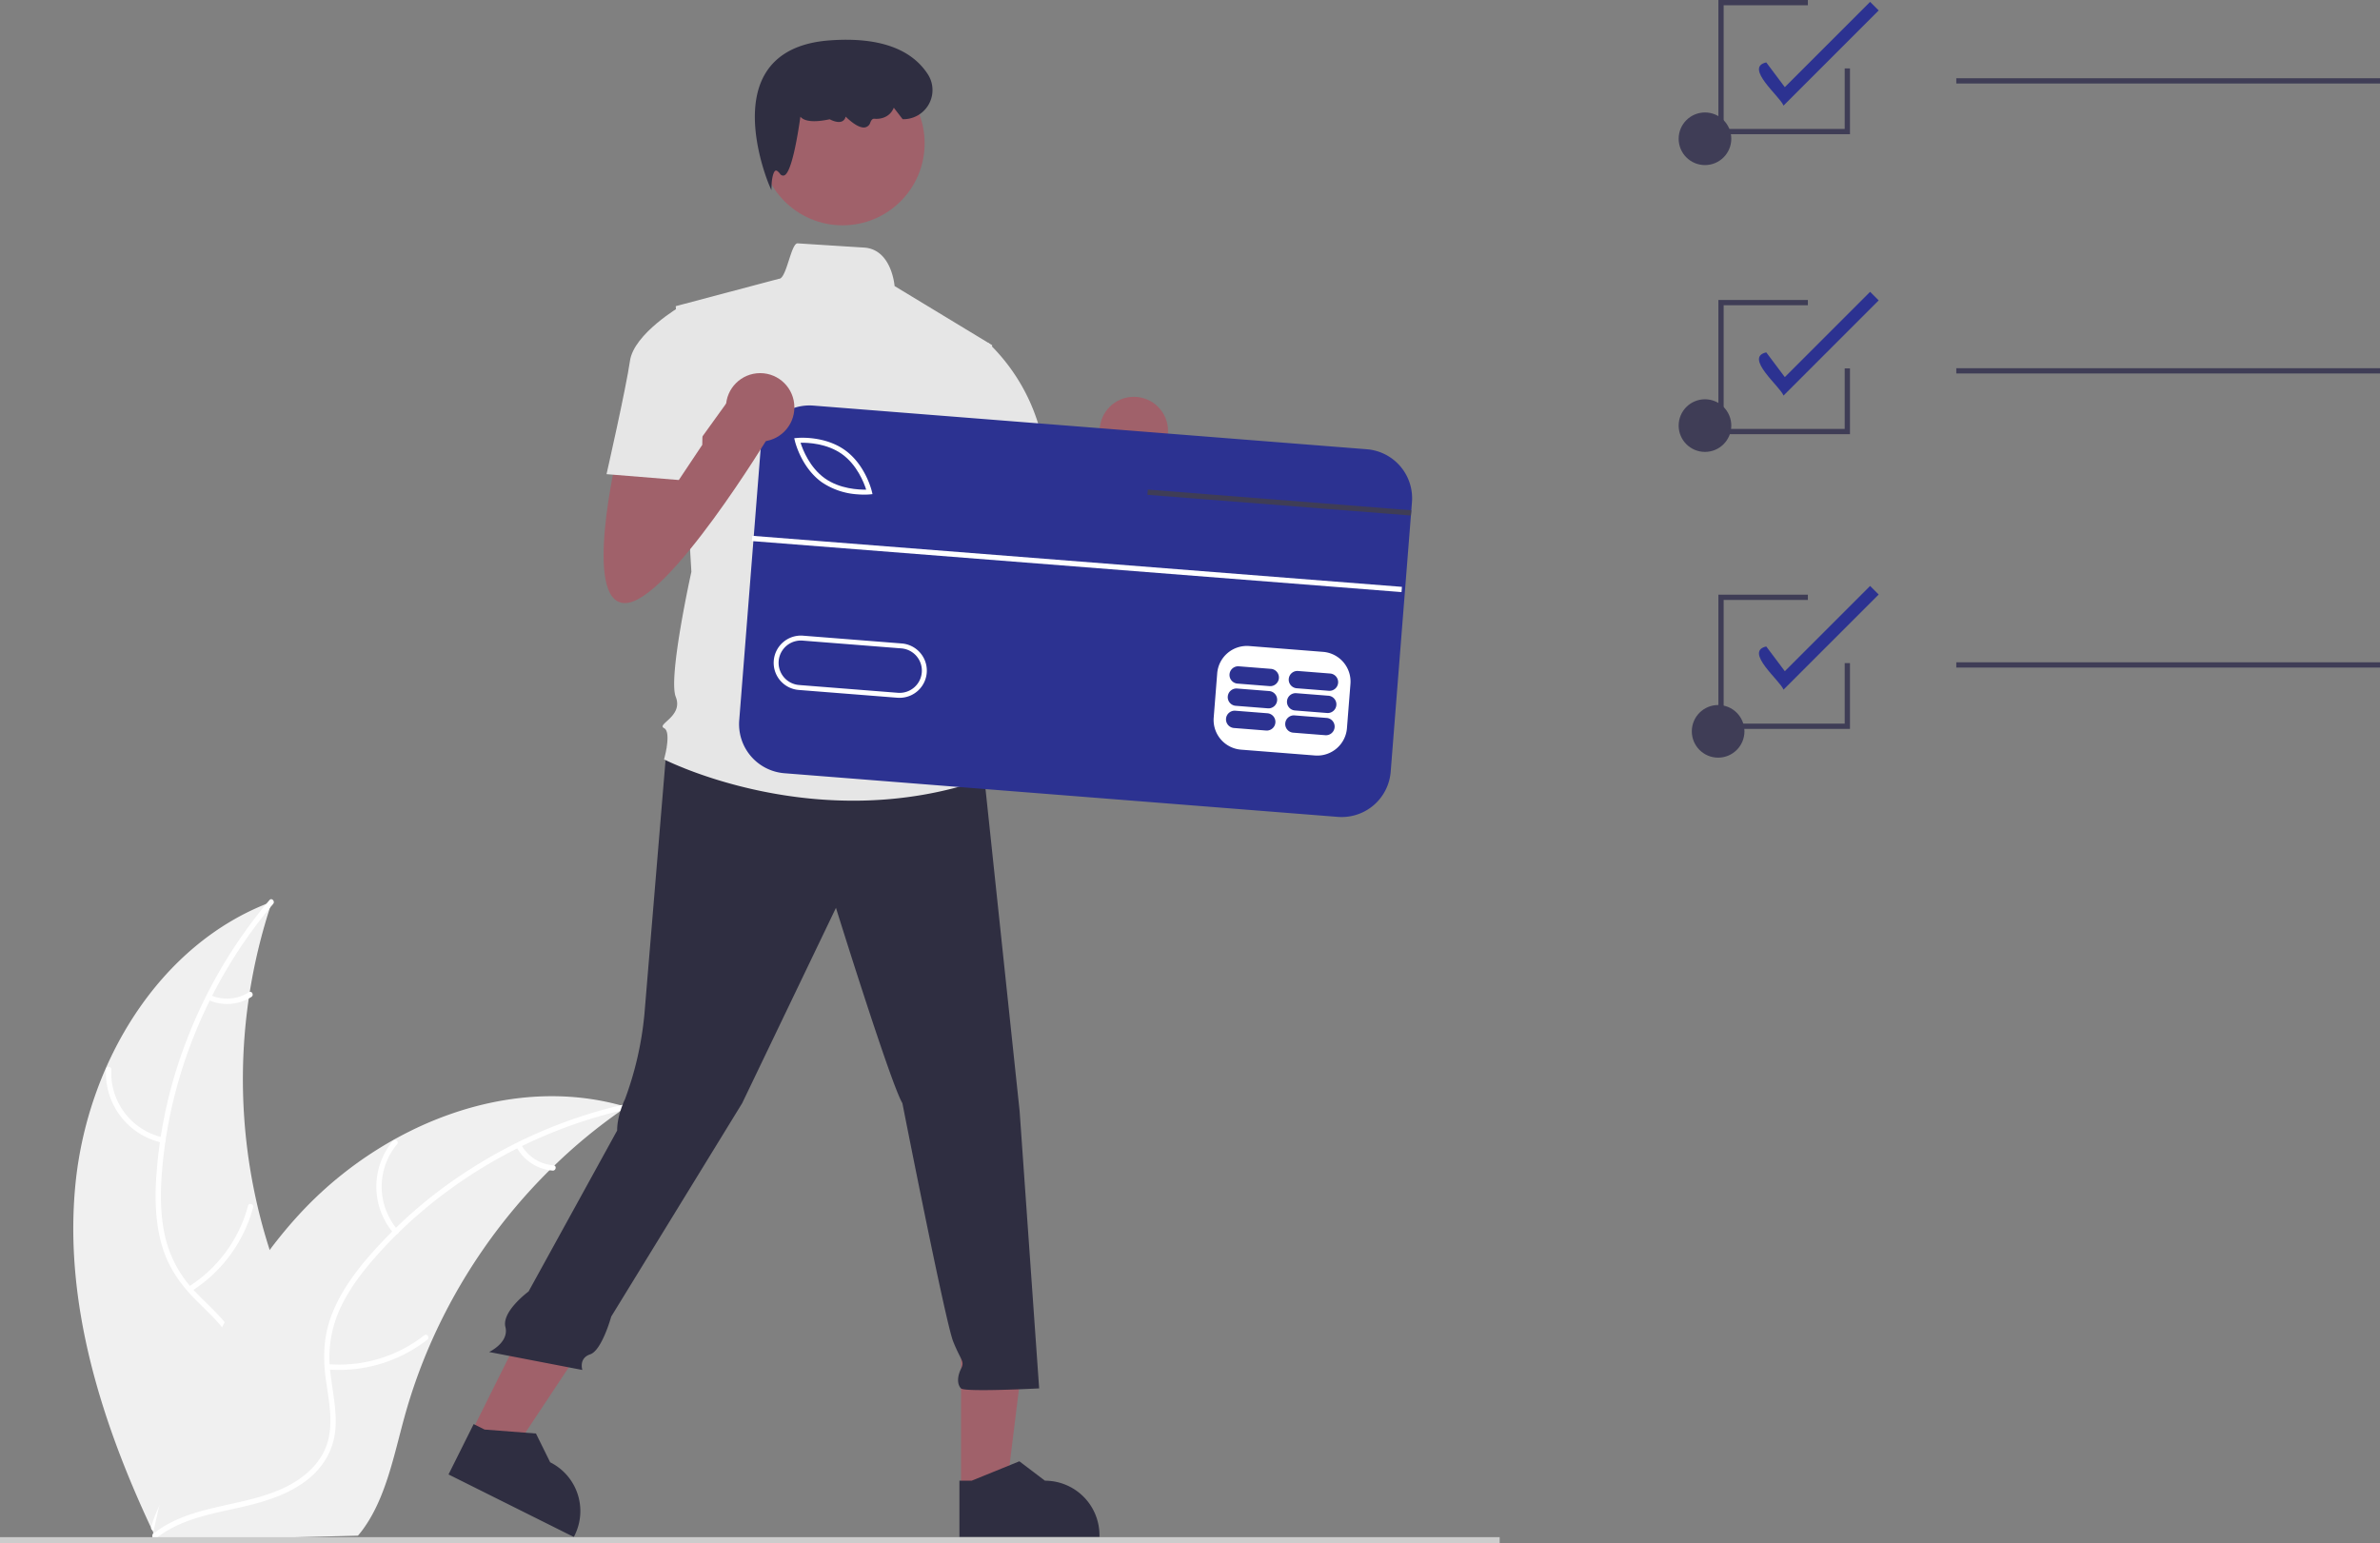 <svg xmlns="http://www.w3.org/2000/svg" data-name="Layer 1" width="904.362" height="586.406" viewBox="0 0 904.362 586.406" xmlns:xlink="http://www.w3.org/1999/xlink"><rect x="0" y="0" width="904.362" height="586.406" fill="#808080" stroke="none"/><path d="M176.481,606.861c4.482-45.747,31.57-91.412,74.671-107.385a211.783,211.783,0,0,0,3.8,145.354c7.154,17.901,16.974,37.067,11.164,55.449-3.615,11.437-12.957,20.359-23.51,26.061-10.554,5.702-22.356,8.596-34.01,11.434l-2.257,1.968C186.637,698.212,172,652.608,176.481,606.861Z" transform="translate(-147.819 -156.797)" fill="#f0f0f0"/><path d="M251.607,500.327c-24.335,28.724-39.652,65.407-42.33,103.015-.579,8.131-.459,16.429,1.523,24.376a44.709,44.709,0,0,0,11.656,20.44c5.154,5.374,11.048,10.274,14.805,16.808,3.961,6.886,4.313,14.819,1.919,22.306-2.928,9.16-8.974,16.722-15.142,23.912-6.849,7.983-14.09,16.165-16.818,26.582-.331,1.262-2.27.675-1.94-.585,4.747-18.124,21.942-28.797,29.847-45.215,3.689-7.661,5.091-16.481,1.24-24.366-3.367-6.895-9.441-11.954-14.706-17.35-5.529-5.666-9.818-11.929-12.142-19.561-2.378-7.807-2.823-16.118-2.454-24.228a175.619,175.619,0,0,1,11.431-53.685,184.227,184.227,0,0,1,31.732-53.932c.841-.992,2.215.498,1.38,1.484Z" transform="translate(-147.819 -156.797)" fill="#fff"/><path d="M209.502,591.072a27.158,27.158,0,0,1-21.407-27.901,1.014,1.014,0,0,1,2.026.048,25.148,25.148,0,0,0,19.966,25.913c1.276.268.684,2.206-.585,1.94Z" transform="translate(-147.819 -156.797)" fill="#fff"/><path d="M219.483,645.778a52.346,52.346,0,0,0,22.582-30.746c.335-1.261,2.274-.675,1.94.585a54.447,54.447,0,0,1-23.563,31.946c-1.106.695-2.058-1.093-.958-1.785Z" transform="translate(-147.819 -156.797)" fill="#fff"/><path d="M227.849,534.99a15.373,15.373,0,0,0,14.544-1.119c1.096-.709,2.047,1.081.958,1.785a17.227,17.227,0,0,1-16.087,1.274,1.047,1.047,0,0,1-.677-1.262,1.018,1.018,0,0,1,1.262-.677Z" transform="translate(-147.819 -156.797)" fill="#fff"/><path d="M385.833,577.466c-.672.462-1.344.924-2.016,1.404a202.453,202.453,0,0,0-25.35,20.878c-.618.581-1.235,1.178-1.835,1.775a213.431,213.431,0,0,0-44.683,64.638,207.267,207.267,0,0,0-10.584,29.66c-3.826,14.005-6.859,29.495-14.853,41.077a35.558,35.558,0,0,1-2.68,3.491L208.915,742.342c-.172-.081-.345-.145-.519-.226l-2.988.215c.106-.533.228-1.083.335-1.616.06-.309.138-.619.198-.929.046-.206.092-.413.121-.602.015-.069.031-.138.046-.189.029-.189.077-.361.106-.533q1.008-4.619,2.085-9.239c-0-.017-0-.017.016-.035,5.529-23.457,13.065-46.658,23.884-67.978.326-.641.65-1.3,1.01-1.942A197.78,197.78,0,0,1,250.266,631.867a174.848,174.848,0,0,1,11.293-13.618,145.397,145.397,0,0,1,35.662-28.193c26.5-14.887,57.465-21.134,86.407-13.216C384.368,577.042,385.092,577.245,385.833,577.466Z" transform="translate(-147.819 -156.797)" fill="#f0f0f0"/><path d="M385.689,578.421c-36.724,8.283-71.04,28.351-95.82,56.766-5.357,6.143-10.258,12.841-13.461,20.38a44.709,44.709,0,0,0-2.999,23.338c.879,7.394,2.635,14.855,1.702,22.334-.984,7.883-5.478,14.429-11.897,18.966-7.853,5.551-17.233,7.949-26.487,9.976-10.275,2.25-20.983,4.424-29.433,11.099-1.024.809-2.219-.827-1.197-1.635,14.702-11.613,34.857-9.782,51.054-18.132,7.558-3.896,13.987-10.094,15.66-18.708,1.463-7.533-.341-15.229-1.296-22.707-1.003-7.853-.657-15.436,2.083-22.929,2.802-7.665,7.45-14.569,12.627-20.822a175.619,175.619,0,0,1,41.449-35.983A184.227,184.227,0,0,1,385.481,576.405c1.269-.286,1.468,1.731.208,2.015Z" transform="translate(-147.819 -156.797)" fill="#fff"/><path d="M297.436,625.526a27.158,27.158,0,0,1-.294-35.166c.839-.998,2.429.259,1.588,1.258a25.148,25.148,0,0,0,.341,32.711c.857.982-.783,2.173-1.635,1.197Z" transform="translate(-147.819 -156.797)" fill="#fff"/><path d="M272.469,675.215a52.346,52.346,0,0,0,36.542-10.953c1.027-.805,2.222.831,1.197,1.635a54.447,54.447,0,0,1-38.048,11.321c-1.301-.11-.985-2.112.31-2.002Z" transform="translate(-147.819 -156.797)" fill="#fff"/><path d="M345.851,591.793a15.373,15.373,0,0,0,12.286,7.863c1.302.094.984,2.095-.31,2.002a17.227,17.227,0,0,1-13.611-8.669,1.047,1.047,0,0,1,.219-1.416,1.018,1.018,0,0,1,1.416.219Z" transform="translate(-147.819 -156.797)" fill="#fff"/><path d="M825.522,196.935c-1.119-3.303-15.145-14.53-6.55-16.417l7.049,9.399,32.407-32.406,3.259,3.259Z" transform="translate(-147.819 -156.797)" fill="#2c3291"/><path d="M825.522,307.129c-1.119-3.303-15.145-14.53-6.55-16.417l7.049,9.399,32.407-32.406,3.259,3.259Z" transform="translate(-147.819 -156.797)" fill="#2c3291"/><path d="M825.522,418.897c-1.119-3.303-15.145-14.53-6.55-16.417l7.049,9.399,32.407-32.406,3.259,3.259Z" transform="translate(-147.819 -156.797)" fill="#2c3291"/><circle cx="647.862" cy="161.738" r="10" fill="#3f3d56"/><circle cx="647.862" cy="52.738" r="10" fill="#3f3d56"/><rect x="743.362" y="29.738" width="161" height="2" fill="#3f3d56"/><circle cx="652.862" cy="277.932" r="10" fill="#3f3d56"/><rect x="743.362" y="139.932" width="161" height="2" fill="#3f3d56"/><rect x="743.362" y="251.7" width="161" height="2" fill="#3f3d56"/><polygon points="702.96 277 652.96 277 652.96 226 686.96 226 686.96 228 654.96 228 654.96 275 700.96 275 700.96 252 702.96 252 702.96 277" fill="#3f3d56"/><polygon points="702.96 165 652.96 165 652.96 114 686.96 114 686.96 116 654.96 116 654.96 163 700.96 163 700.96 140 702.96 140 702.96 165" fill="#3f3d56"/><polygon points="702.96 51 652.96 51 652.96 0 686.96 0 686.96 2 654.96 2 654.96 49 700.96 49 700.96 26 702.96 26 702.96 51" fill="#3f3d56"/><path d="M524.324,338.569s-13.363,56.421,2.97,56.421S582.23,331.145,582.23,331.145L568.867,314.813l-23.985,33.3-1.256-16.967Z" transform="translate(-147.819 -156.797)" fill="#a0616a"/><circle cx="430.85" cy="163.801" r="13" fill="#a0616a"/><polygon points="365.175 566.048 382.478 566.047 390.711 499.301 365.171 499.302 365.175 566.048" fill="#a0616a"/><path d="M512.384,740.897l53.213-.002v-.673a20.713,20.713,0,0,0-20.712-20.712H544.884l-9.72-7.374-18.135,7.375-4.645 0Z" transform="translate(-147.819 -156.797)" fill="#2f2e41"/><polygon points="179.038 544.459 194.521 552.185 231.693 496.14 208.841 484.736 179.038 544.459" fill="#a0616a"/><path d="M318.25,717.136l47.613,23.761.301-.602a20.713,20.713,0,0,0-9.283-27.781l-.001-.001-5.404-10.939-19.52-1.5-4.156-2.074Z" transform="translate(-147.819 -156.797)" fill="#2f2e41"/><rect y="584.165" width="569.85" height="2.241" fill="#ccc"/><path d="M401.117,440.925s-6.915,83.148-8.4,100.966a126.71,126.71,0,0,1-7.424,32.665s-2.97,5.939-2.97,11.878l-33.655,61.164s-10.284,7.559-8.8,13.498-6.2,9.502-6.2,9.502l35.442,6.831s-1.485-4.454,2.97-5.939,8-14.363,8-14.363l49.756-81.086L465.471,501.802s20.787,66.815,25.241,74.238c0,0,16.332,83.147,19.302,90.571s4.454,7.424,2.97,10.393-1.485,5.939,0,7.424,29.695,0,29.695,0l-7.424-105.419L521.892,452.805l-68.299-20.787Z" transform="translate(-147.819 -156.797)" fill="#2f2e41"/><circle cx="320.167" cy="54.452" r="31.18" fill="#a0616a"/><path d="M524.862,287.995l-37.118-22.489s-1.029-13.965-11.605-14.622c-5.31-.33-13.277-.834-25.235-1.605-2.527-.163-4.232,13.662-7.128,13.475l-39.181,10.393,5.939,100.964s-8.909,40.089-5.939,47.513-7.424,10.393-4.454,11.878,0,11.878,0,11.878,57.906,29.695,121.751,7.424l-5.939-19.302a15.58,15.58,0,0,0-2.97-14.848s5.939-8.909-1.485-16.332c0,0,2.97-13.363-4.454-19.302l-1.485-20.787,4.454-10.393Z" transform="translate(-147.819 -156.797)" fill="#e6e6e6"/><path d="M440.93,229.061l-.872-2.024c-.112-.262-11.139-26.329-1.365-42.408,4.524-7.444,12.751-11.646,24.452-12.49,18.307-1.324,30.837,3.019,37.251,12.898a11.075,11.075,0,0,1-9.335,17.061h-.246l-3.364-4.368-.196.425c-1.218,2.635-4.015,4.077-7.291,3.761-.557-.04-1.051.441-1.447,1.47a2.615,2.615,0,0,1-1.958,1.814c-2.42.471-5.871-2.578-7.415-4.097a2.478,2.478,0,0,1-1.155,1.701c-1.627.939-4.16-.288-4.887-.678-5.792,1.23-9.541.901-11.146-.977-1.089,7.704-3.426,21.57-6.228,22.338a1.401,1.401,0,0,1-1.529-.668c-.675-.876-1.278-1.312-1.654-1.19-.912.29-1.45,3.292-1.527,5.229Z" transform="translate(-147.819 -156.797)" fill="#2f2e41"/><path d="M508.529,289.48l14.811-2.406a72.314,72.314,0,0,1,20.823,38.041c4.454,23.756,5.939,28.211,5.939,28.211l-35.634,8.909-19.302-37.119Z" transform="translate(-147.819 -156.797)" fill="#e6e6e6"/><rect x="496.825" y="270.454" width="116.395" height="234.311" transform="translate(-22.853 753.635) rotate(-85.49)" fill="#fff"/><path d="M467.762,329.37c-5.716-4.082-12.974-4.377-15.746-4.319.846,2.64,3.474,9.412,9.191,13.496,5.73,4.092,12.979,4.379,15.747,4.321C476.108,340.229,473.479,333.455,467.762,329.37Z" transform="translate(-147.819 -156.797)" fill="#2c3291"/><path d="M490.313,403.204l-37.507-2.959a8.465,8.465,0,1,0-1.331,16.878h0l37.507,2.959a8.465,8.465,0,0,0,1.331-16.878Z" transform="translate(-147.819 -156.797)" fill="#2c3291"/><path d="M667.183,327.527l-210.29-16.59a18.683,18.683,0,0,0-20.092,17.159L428.714,430.547a18.693,18.693,0,0,0,17.162,20.101l210.29,16.59a18.683,18.683,0,0,0,20.092-17.159l7.686-97.375.155-1.989.245-3.096A18.683,18.683,0,0,0,667.183,327.527Zm-6.21,89.138-1.332,16.879a11.315,11.315,0,0,1-12.142,10.361l-28.133-2.217A11.315,11.315,0,0,1,609.005,429.546l1.333-16.879A11.319,11.319,0,0,1,622.479,402.307l28.124,2.219A11.329,11.329,0,0,1,660.973,416.665ZM441.84,407.864a10.346,10.346,0,0,1,11.114-9.491l37.506,2.961a10.342,10.342,0,1,1-1.609,20.622l-.019.005-37.506-2.961A10.334,10.334,0,0,1,441.84,407.864Zm8.029-83.482-.256-1.049,1.079-.099c.422-.045,10.399-.941,18.165,4.607,7.766,5.548,10.148,15.281,10.251,15.688l.247,1.052-1.076.109a28.423,28.423,0,0,1-4.589-.03,27.137,27.137,0,0,1-13.578-4.586C452.344,334.525,449.963,324.792,449.869,324.382Z" transform="translate(-147.819 -156.797)" fill="#2c3291"/><path d="M629.423,427.859l-12.19-.962a3.292,3.292,0,0,0-.518,6.564l12.19.962a3.292,3.292,0,0,0,.518-6.564Z" transform="translate(-147.819 -156.797)" fill="#2c3291"/><path d="M651.927,429.634l-12.19-.962a3.292,3.292,0,0,0-.518,6.564l12.19.962a3.292,3.292,0,0,0,.518-6.564Z" transform="translate(-147.819 -156.797)" fill="#2c3291"/><path d="M630.088,419.42l-12.19-.962a3.292,3.292,0,0,0-.518,6.564l12.19.962a3.292,3.292,0,0,0,.518-6.564Z" transform="translate(-147.819 -156.797)" fill="#2c3291"/><path d="M652.592,421.195l-12.19-.962a3.292,3.292,0,0,0-.518,6.564l12.19.962a3.292,3.292,0,0,0,.518-6.564Z" transform="translate(-147.819 -156.797)" fill="#2c3291"/><path d="M630.754,410.981l-12.19-.962a3.292,3.292,0,0,0-.518,6.564l12.19.962a3.292,3.292,0,0,0,.518-6.564Z" transform="translate(-147.819 -156.797)" fill="#2c3291"/><path d="M653.258,412.756l-12.19-.962a3.292,3.292,0,0,0-.518,6.564l12.19.962a3.292,3.292,0,0,0,.518-6.564Z" transform="translate(-147.819 -156.797)" fill="#2c3291"/><rect x="556.023" y="247.309" width="2.001" height="247.613" transform="translate(-4.394 740.567) rotate(-85.508)" fill="#fff"/><polygon points="536.278 193.917 536.123 195.907 527.532 195.233 435.999 188.043 436.164 186.051 527.687 193.243 536.278 193.917" fill="#3f3d56"/><path d="M382.324,329.569s-13.363,56.421,2.97,56.421S440.23,322.145,440.23,322.145L426.867,305.813l-23.985,33.3-1.256-16.967Z" transform="translate(-147.819 -156.797)" fill="#a0616a"/><circle cx="288.85" cy="154.801" r="13" fill="#a0616a"/><path d="M415.412,282.056l-8.909-8.909s-17.817,10.393-19.302,20.787-8.909,43.058-8.909,43.058l27.468,2.227,8.909-13.363Z" transform="translate(-147.819 -156.797)" fill="#e6e6e6"/></svg>